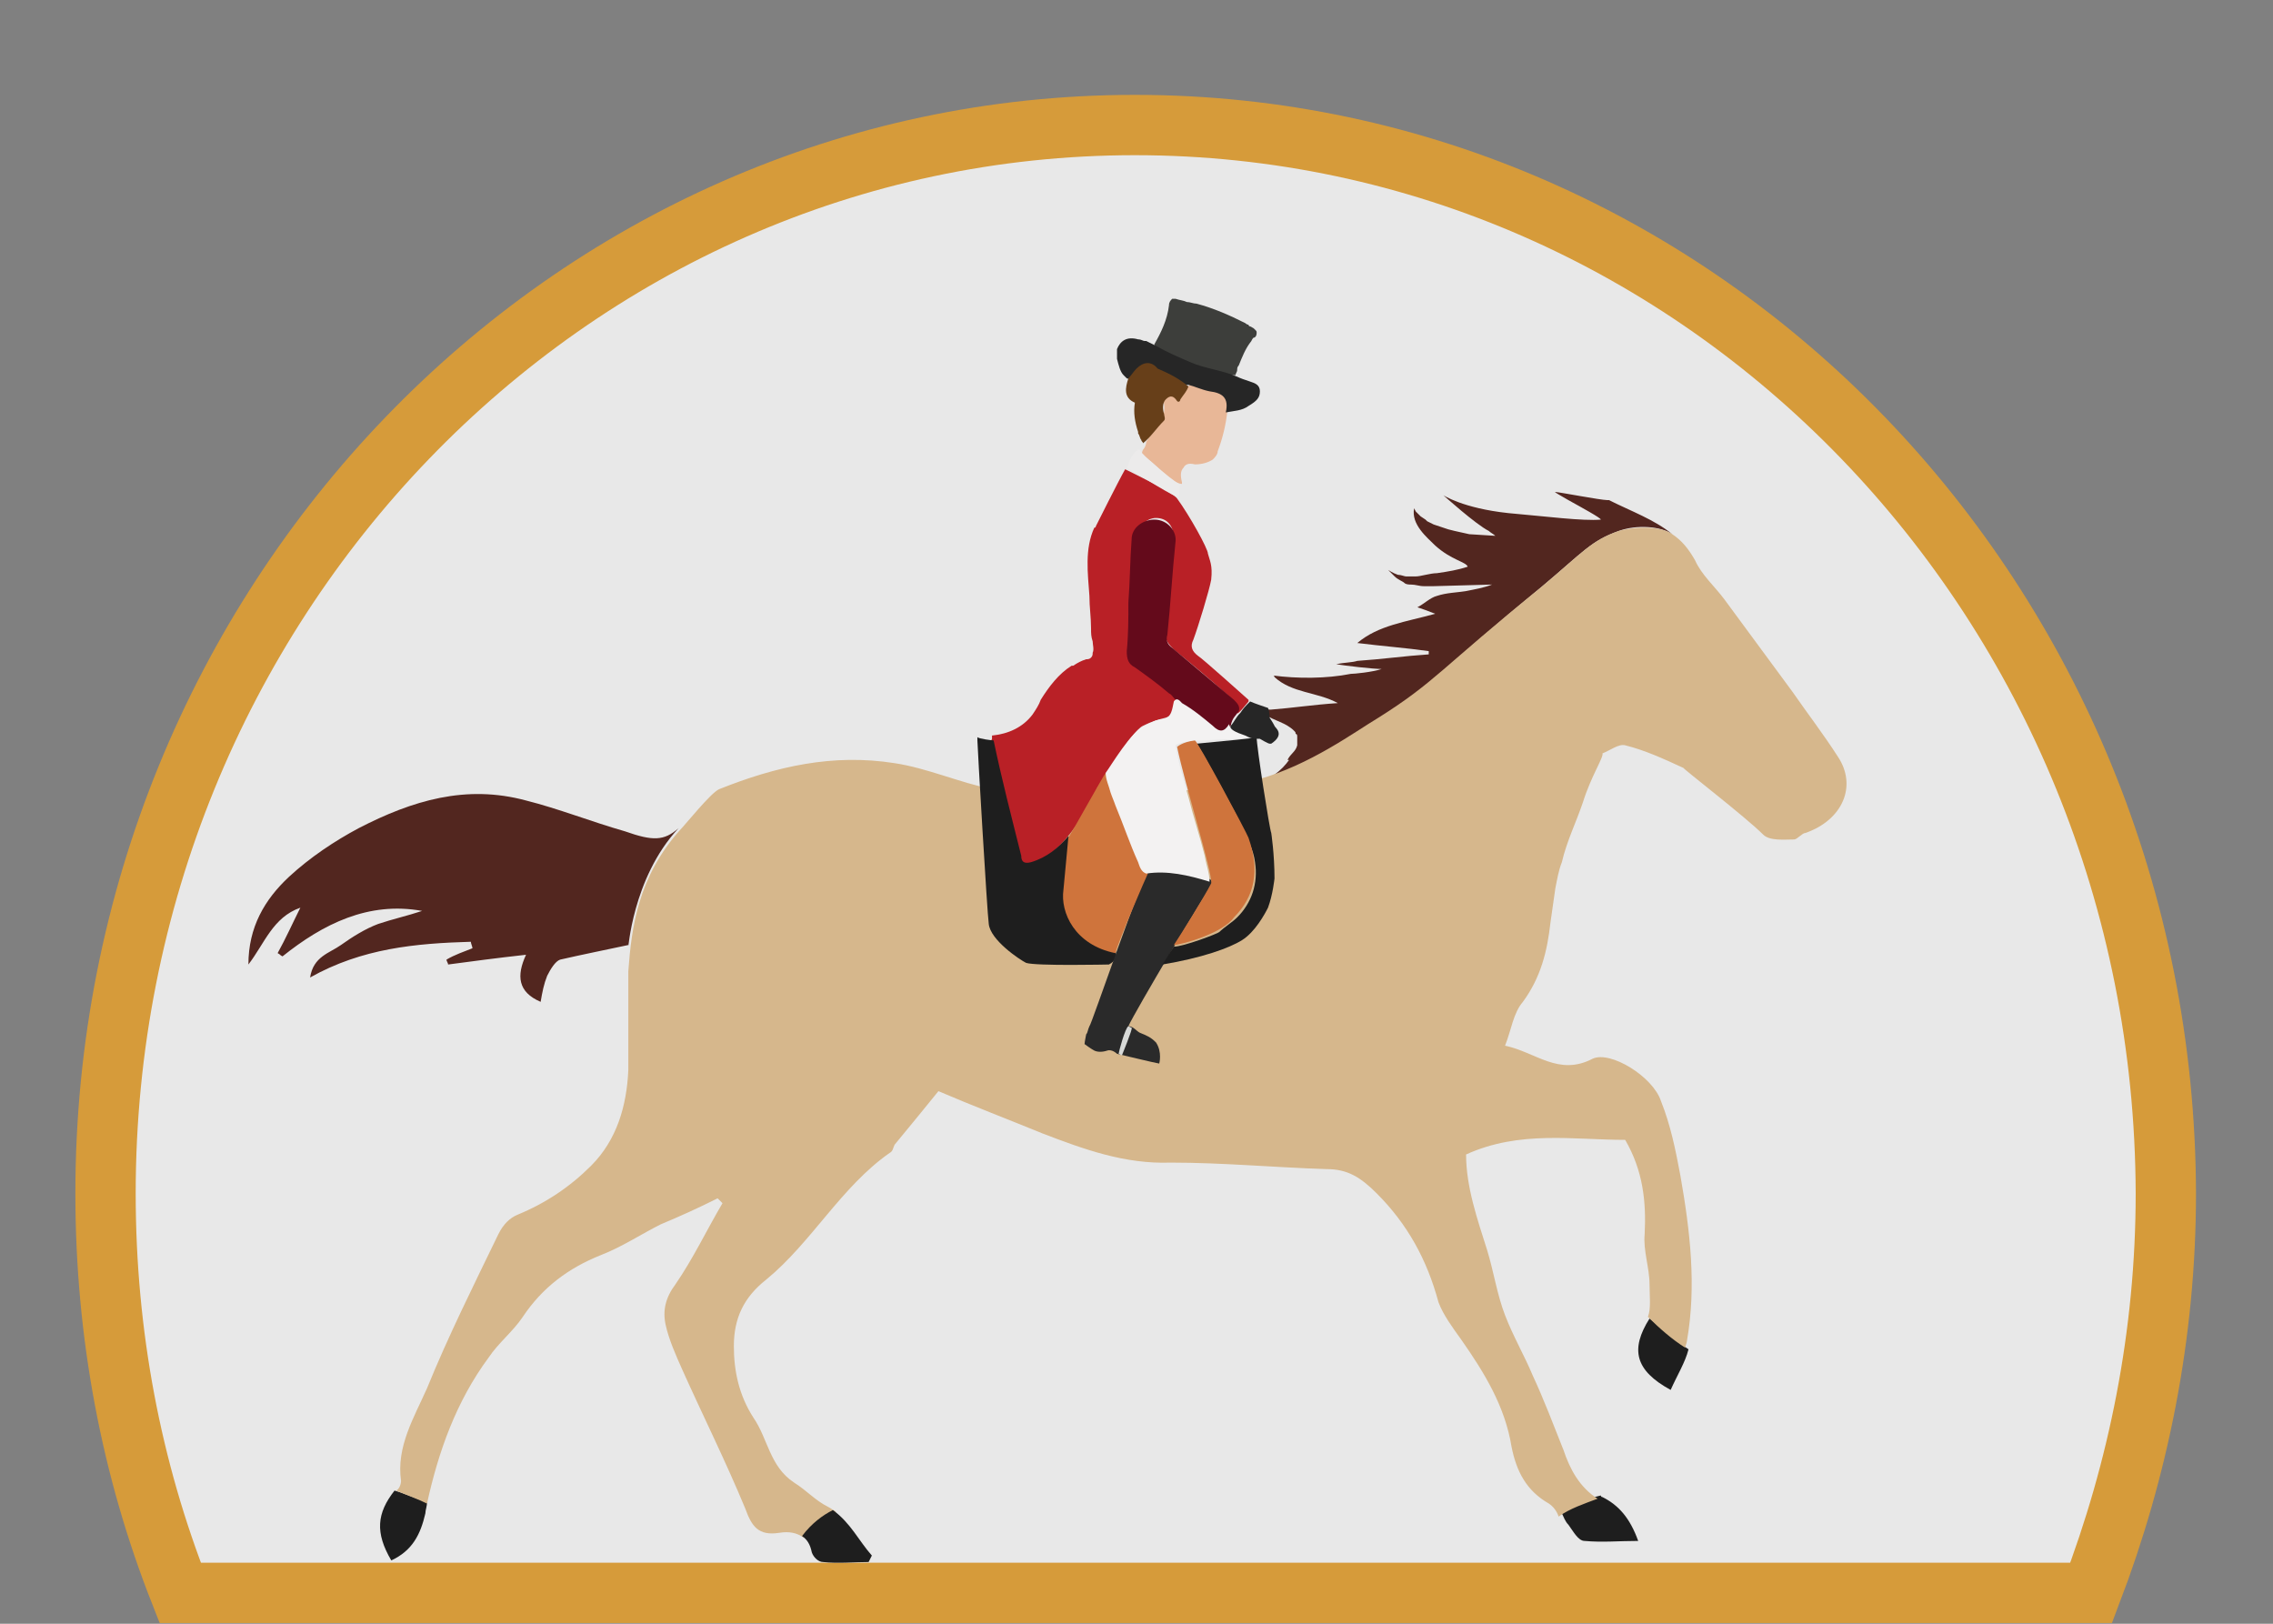 <?xml version="1.0" encoding="utf-8"?>
<!-- Generator: Adobe Illustrator 23.0.3, SVG Export Plug-In . SVG Version: 6.00 Build 0)  -->
<svg version="1.1" id="bet4" xmlns="http://www.w3.org/2000/svg" xmlns:xlink="http://www.w3.org/1999/xlink" x="0px" y="0px"
	 viewBox="0 0 140 100" style="enable-background:new 0 0 140 100;" xml:space="preserve">
<rect x="0" y="0" width="140" height="100" fill="#808080" stroke="none"/>
<style type="text/css">
	.st0{fill:#E8E8E8;stroke:#D69B3A;stroke-width:3.715;stroke-miterlimit:10;}
	.st1{fill:#52261F;}
	.st2{opacity:0.56;fill:#999999;enable-background:new    ;}
	.st3{fill:#1E1E1E;}
	.st4{fill:#D6B78C;}
	.st5{fill:#B92026;}
	.st6{fill:#E8B797;}
	.st7{fill:#3D3E3B;}
	.st8{fill:#262626;}
	.st9{fill:#ECEBEB;}
	.st10{fill:#2A2A2A;}
	.st11{fill:#673F19;}
	.st12{fill:#640A1B;}
	.st13{fill:#CF743C;}
	.st14{fill:#F3F2F2;}
	.st15{fill:#D7D9D7;}
</style>
<g id="clickHorse">
</g>
<g>
	<g>
		<path class="st0" d="M69.9,7.7c-35,0-63.4,29.5-63.4,65.8c0,8.7,1.6,17,4.6,24.6h117.7c2.9-7.6,4.6-15.9,4.6-24.6
			C133.3,37.1,104.9,7.7,69.9,7.7z"/>
	</g>
	<g>
		<g>
			<path class="st1" d="M38.5,51.2c-2.1-0.6-4.1-1.4-6.1-1.9c-3.7-1-7,0-10.3,1.7c-1.5,0.8-3,1.8-4.3,3c-1.5,1.4-2.5,3.1-2.5,5.4
				c1-1.3,1.5-2.9,3.2-3.5c-0.5,1-0.9,1.9-1.4,2.8c0.2,0.1,0.1,0.1,0.3,0.2c2.5-2,5.3-3.4,8.6-2.8c-0.9,0.3-1.8,0.5-2.7,0.8
				c-0.8,0.3-1.6,0.8-2.3,1.3c-0.7,0.5-1.7,0.7-1.9,2c3.2-1.8,6.5-2.1,9.9-2.2c0,0.1,0.1,0.3,0.1,0.4c-0.5,0.2-1.1,0.4-1.6,0.7
				c0,0.1,0.1,0.2,0.1,0.3c1.5-0.2,3-0.4,4.8-0.6c-0.6,1.3-0.5,2.3,0.9,2.9c0.1-0.6,0.2-1.1,0.4-1.6c0.2-0.4,0.5-0.9,0.8-1
				c1.3-0.3,2.8-0.6,4.2-0.9c0,0.5,0.2-4.1,3.1-7.2C40.9,51.8,40.2,51.8,38.5,51.2z"/>
			<g>
				<path class="st1" d="M95,36.1c2.5-2.1,3-2.8,4.7-3.4c1.1-0.4,2.6-0.3,3.3,0.2c-1.1-0.9-2.5-1.4-3.9-2.1c0,0,0,0-0.1,0
					c-0.4,0-3-0.5-3.2-0.5c-0.1,0,0.3,0.2,0.8,0.5c0.9,0.5,2,1.1,2,1.2c-1.1,0.1-3.4-0.2-5.7-0.4c-2.8-0.3-4-1.1-4-1.1
					c0,0,2,1.8,2.8,2.2c0.1,0.1,0.3,0.2,0.4,0.3l-1.6-0.1l-0.9-0.2l-0.4-0.1l-0.3-0.1l-0.3-0.1l-0.3-0.1l-0.4-0.2L87.8,32l-0.3-0.2
					l-0.2-0.2l-0.1-0.1l-0.1-0.2c-0.2,1,0.8,1.8,1.3,2.3c1,0.9,1.9,1,2,1.3c-0.6,0.2-1.2,0.3-1.9,0.4c-0.4,0-1,0.2-1.3,0.2
					c0,0-0.3,0-0.6,0c-0.1,0-0.3-0.1-0.5-0.1c-0.3-0.1-0.6-0.3-0.6-0.3s0.2,0.2,0.4,0.4c0.2,0.2,0.5,0.3,0.6,0.4
					c0.1,0.1,0.3,0.1,0.4,0.1c0.3,0,0.5,0.1,0.8,0.1c0.1,0,0.5,0,0.6,0l3.6-0.1c-0.5,0.2-1.1,0.3-1.6,0.4c-0.6,0.1-1.2,0.1-1.8,0.3
					c-0.4,0.1-0.8,0.5-1.2,0.7c0.3,0.1,0.6,0.2,1.1,0.4c-1.8,0.5-3.5,0.7-4.8,1.8c1.6,0.2,3,0.3,4.4,0.5c0,0.1,0,0.1,0,0.2
					c-1.5,0.1-2.9,0.3-4.4,0.4c-0.3,0.1-0.8,0.1-1.3,0.2c0.5,0.1,2.3,0.3,2.8,0.3c-0.6,0.2-1.7,0.3-1.9,0.3
					c-1.5,0.3-3.3,0.3-4.8,0.1c0.1,0,0.1,0.1,0.1,0.1c1.1,1,2.6,0.9,3.9,1.6c-1.5,0.1-2.8,0.3-4.1,0.4c-0.1,0-0.3,0-0.5,0
					c0,0,0,0.1,0,0.1c0,0,0.1,0.1,0.1,0.2c0.6,0.4,1.3,0.5,1.8,1c0.1,0.1,0.1,0.1,0.1,0.2c0,0,0,0,0,0c0.1,0,0.1,0.1,0.1,0.2
					c0,0.1,0,0.3,0,0.5c-0.1,0.4-0.4,0.5-0.6,0.9c0,0,0,0,0,0c0,0,0,0,0,0s0,0,0,0c0,0,0,0,0.1,0c-0.5,0.7-1.1,1.1-1.8,1.4
					c3.1-0.8,5.9-2.9,7.4-3.8C88.4,42,88.8,41.2,95,36.1z"/>
				<path class="st2" d="M76.8,48.1c0,0,0.1,0,0.1,0c0.2-0.1,0.4-0.1,0.6-0.3C77.3,48,77,48.1,76.8,48.1z"/>
				<path class="st3" d="M101.6,81.2c-1.2,1.9-0.9,3.2,1.3,4.4c0.4-0.9,0.9-1.7,1.1-2.5C103.1,82.5,102.4,81.8,101.6,81.2
					C101.6,81.1,101.6,81.1,101.6,81.2z"/>
				<path class="st3" d="M96.6,93.9c0.3,0.4,0.6,1,1,1c1.1,0.1,2.1,0,3.3,0c-0.5-1.4-1.2-2.2-2.2-2.7c0,0-0.1,0-0.1-0.1
					c-0.9,0.2-1.7,0.6-2.4,1.1C96.3,93.4,96.4,93.7,96.6,93.9z"/>
				<path class="st3" d="M24.3,91.8c-1.1,1.4-1.2,2.6-0.2,4.3c1.3-0.6,1.8-1.6,2.1-2.9c0-0.2,0.1-0.4,0.1-0.7
					C25.6,92.3,25,92,24.3,91.8C24.3,91.8,24.3,91.8,24.3,91.8z"/>
				<path class="st4" d="M113.2,46.6c-0.9-1.4-1.9-2.7-2.8-4c-1.4-1.9-2.8-3.8-4.2-5.7c-0.6-0.8-1.4-1.5-1.8-2.4
					c-0.4-0.7-0.8-1.2-1.4-1.6c-0.7-0.5-2.2-0.5-3.3-0.2C98,33.3,97.5,34,95,36.1c-6.3,5.1-6.6,5.9-10.1,8.1
					c-1.5,0.9-4.2,2.9-7.4,3.8c-0.2,0.1-0.4,0.2-0.6,0.3c-0.3,0.1-0.6,0.1-0.8,0.2c0,0-10,0.6-10.1,0.5c-0.8-0.1-1.5-0.1-2.2-0.1
					c-0.9-0.1-1.8-0.1-2.7-0.3c-2-0.4-4-1.3-6-1.6c-3.8-0.6-7.3,0.2-10.8,1.6c-0.5,0.2-2.1,2.2-2.4,2.5c-2.6,2.9-3,6-3.2,8.7
					c0,2.1,0,4.1,0,6.1c-0.1,2.2-0.7,4.3-2.3,5.9c-1.3,1.3-2.8,2.3-4.5,3c-0.5,0.2-0.9,0.6-1.2,1.2c-1.5,3.1-3.1,6.3-4.4,9.5
					c-0.8,1.8-1.9,3.6-1.6,5.7c0,0.2-0.1,0.5-0.3,0.6c0.7,0.3,1.3,0.5,1.9,0.8c0.7-3.2,1.8-6.3,3.8-9c0.6-0.9,1.5-1.6,2.1-2.5
					c1.2-1.8,2.8-3,4.8-3.8c1.3-0.5,2.5-1.3,3.7-1.9c1.2-0.5,2.3-1,3.5-1.6c0.1,0.1,0.1,0.1,0.3,0.3c-1,1.7-1.8,3.4-2.9,5
					c-0.6,0.8-0.8,1.6-0.6,2.5c0.2,0.9,0.6,1.8,1,2.7c1.3,2.9,2.7,5.7,3.9,8.6c0.4,1.1,0.8,1.7,2.1,1.5c0.6-0.1,1.1,0,1.5,0.3
					c0.6-0.8,1.2-1.3,2-1.6c-0.2-0.1-0.3-0.2-0.5-0.3c-0.8-0.4-1.3-1-2.1-1.5c-1.5-1-1.6-2.7-2.5-4c-0.9-1.4-1.2-2.9-1.2-4.4
					c0-1.7,0.6-3,2-4.1c2.8-2.3,4.6-5.7,7.6-7.8c0.2-0.1,0.2-0.3,0.3-0.5c0.9-1.1,1.9-2.3,2.7-3.3c2.1,0.9,4.2,1.7,6.4,2.6
					c2.6,1,5.1,1.9,7.9,1.8c3.2,0,6.4,0.3,9.6,0.4c1.3,0,2.1,0.5,3.1,1.5c1.9,1.9,3.1,4.1,3.8,6.7c0.3,0.8,0.9,1.6,1.4,2.3
					c1.4,2,2.7,4.1,3.1,6.6c0.3,1.5,0.9,2.7,2.3,3.5c0.3,0.2,0.5,0.5,0.6,0.8c0.7-0.5,1.6-0.8,2.4-1.1c-1.1-0.7-1.7-1.8-2.1-3
					c-0.6-1.5-1.2-3.1-1.9-4.6c-0.5-1.2-1.2-2.4-1.7-3.7c-0.5-1.3-0.7-2.7-1.1-4c-0.6-1.9-1.3-3.9-1.3-5.9c3.3-1.5,6.6-0.9,9.8-0.9
					c1.1,1.9,1.3,3.8,1.2,5.8c-0.1,1,0.3,2.1,0.3,3.1c0,0.7,0.1,1.5-0.1,2c0.7,0.7,1.5,1.4,2.3,1.9c0-0.1,0.1-0.3,0.1-0.4
					c0.6-3.4,0.2-6.8-0.4-10.2c-0.3-1.6-0.6-3.1-1.2-4.6c-0.5-1.5-3.1-3.1-4.2-2.6c-2.1,1.1-3.5-0.4-5.4-0.8c0.4-1,0.5-2,1.1-2.7
					c1.1-1.5,1.5-3.1,1.7-4.9c0.1-0.7,0.2-1.4,0.3-2.1c0.1-0.5,0.2-1.1,0.4-1.6c0.3-1.3,0.9-2.5,1.3-3.7c0.5-1.6,1.3-2.8,1.2-3
					c0.5-0.2,1-0.6,1.4-0.5c1.2,0.3,2.3,0.8,3.6,1.4c-0.1,0,3.8,3,4.9,4.1c0.4,0.4,1.3,0.3,1.9,0.3c0.2,0,0.5-0.4,0.7-0.4
					C113.5,50.5,114.4,48.4,113.2,46.6z"/>
				<path class="st3" d="M49.4,94.6c0.3,0.2,0.5,0.5,0.6,1c0.1,0.3,0.4,0.6,0.7,0.6c0.9,0.1,1.9,0,2.8,0c0.1-0.2,0.1-0.2,0.2-0.4
					c-0.8-0.9-1.3-2-2.4-2.8C50.7,93.3,50,93.8,49.4,94.6z"/>
			</g>
		</g>
		<g>
			<path class="st5" d="M76.9,43.2C76.9,43.2,76.9,43.1,76.9,43.2C76.9,43.1,76.9,43.1,76.9,43.2c0-0.1,0-0.1,0-0.1
				c0,0-2.9-2.6-3.1-2.7c-0.4-0.3-0.5-0.6-0.3-1c0.3-0.8,1-3.1,1.1-3.7c0.1-0.9-0.1-1.2-0.2-1.6c0-0.3-1.1-2.3-1.9-3.4
				c-0.3-0.4-2.4-1.4-3.2-1.8c-0.4,0.7-1.8,3.5-1.8,3.5c0,0,0,0.1-0.1,0.1c-0.6,1.3-0.4,2.8-0.3,4.2c0,0.7,0.1,1.3,0.1,2
				c0,0.3,0,0.5,0.1,0.8c0,0.2,0.1,0.5,0,0.7c0,0.1,0,0.2-0.1,0.3l0,0c-0.1,0.1-0.2,0.1-0.3,0.1c-0.3,0.1-0.5,0.2-0.8,0.4
				c0,0-0.1,0-0.1,0c-0.8,0.5-1.4,1.3-1.9,2.1c-0.1,0.3-0.3,0.6-0.5,0.9c-0.6,0.8-1.5,1.2-2.5,1.3c0,0,0,0,0,0.1s0,0,0,0.1
				c-0.1,0.2-0.1,0.4,0,0.6c0.5,2.1,1,4.3,1.6,6.4c0.2,0.8,0.4,0.9,1.1,0.6c0.9-0.3,2.4-1.6,3.8-4.6c0.1-0.1,2.1-3.5,2.8-3.8
				c0.6-0.3,1-0.4,1.4-0.5c0.6-0.2,0.7-0.5,0.7-1.1c0-0.3-0.2-0.5-0.4-0.8c-0.6-0.5-1.3-1-1.9-1.4c-0.4-0.3-0.5-0.6-0.5-1.1
				c0.1-2.2,0.2-4.4,0.3-6.6c0-0.7,0.6-1.3,1.2-1.3c0.7,0,1.1,0.5,1.1,1.3c0,1.1-0.2,2.2-0.3,3.4c-0.1,0.8-0.1,1.5-0.2,2.3
				c-0.1,0.5,0.2,0.8,0.5,1.1c1.1,0.9,2.2,1.8,3.3,2.8c0.2,0.2,0.5,0.8,0.6,1.1C76.2,44.1,76.9,43.2,76.9,43.2z"/>
			<path class="st3" d="M68.7,58.5c-0.2-0.3-0.6-0.3-0.9-0.4c-1.5-0.6-2.4-2-2.1-3.6c0.1-0.8,0.3-2.8,0.1-3
				c-0.6,0.7-1.3,1.3-2.3,1.6c-0.4,0.1-0.6,0-0.6-0.4c-0.6-2.4-1.2-4.7-1.7-7.1c-0.1,0-0.9-0.1-1-0.2c0,0.1,0,0.1,0,0.2
				c0,0.3,0.6,10.6,0.7,11.3c0.1,1,1.9,2.2,2.3,2.4c0.6,0.2,5.1,0.1,5.1,0.1C68.7,59.2,68.8,58.9,68.7,58.5z"/>
			<path class="st6" d="M72.9,28.8c0.1-0.2,0.3-0.3,0.7-0.2c0.4,0,0.8-0.1,1.1-0.3c0.1-0.1,0.3-0.3,0.3-0.5c0.3-0.8,0.5-1.6,0.6-2.5
				c0.3-0.9,0.2-1.1-0.6-1.3c-0.5-0.1-1-0.4-1.5-0.4c-0.2,0-0.3,0.2-0.4,0.3c-0.2,0.3-0.3,0.6-0.8,0.4c-0.3-0.2-0.7,0.2-0.6,0.6
				c0.1,0.9-0.4,1.4-0.9,2c-0.1,0.1-0.1,0.2-0.2,0.3c0,0.2-0.1,0.4-0.2,0.5c-0.1,0.2-0.1,0.4,0.1,0.5c0.4,0,1.6,1.6,2.3,1.6
				c0,0,0-0.1,0-0.1C72.7,29.3,72.7,29,72.9,28.8z"/>
			<path class="st7" d="M77.4,20.5c0-0.1,0-0.1-0.1-0.2c-0.1-0.1-0.1-0.1-0.3-0.2c0,0-0.1,0-0.1-0.1c-0.1,0-0.2-0.1-0.2-0.1
				c-1-0.5-1.9-0.9-3-1.2c-0.2,0-0.4-0.1-0.6-0.1c-0.2-0.1-0.4-0.1-0.7-0.2c0,0-0.1,0-0.1,0c0,0-0.1,0-0.1,0
				c-0.1,0.1-0.2,0.2-0.2,0.4c-0.1,0.9-0.5,1.7-0.9,2.4c0,0.2,0.2,0.3,0.4,0.4c1.3,0.8,2.7,1.3,4.2,1.5c0.1,0,0.3,0,0.4,0
				c0-0.1,0.1-0.2,0.1-0.3c0-0.1,0-0.2,0.1-0.3c0.2-0.5,0.4-1,0.7-1.4c0,0,0,0,0,0c0,0,0,0,0,0c0.1-0.1,0.1-0.2,0.2-0.3
				C77.3,20.8,77.4,20.7,77.4,20.5z"/>
			<path class="st8" d="M77.6,24.1c0-0.4-0.3-0.5-0.6-0.6c-0.3-0.1-0.6-0.2-0.8-0.3c-0.9-0.4-2-0.5-2.9-0.9c-0.7-0.3-1.4-0.6-2.1-1
				c-0.2-0.1-0.4-0.2-0.6-0.3c0,0,0,0-0.1,0c-0.1,0-0.2-0.1-0.4-0.1c-0.7-0.2-1.1,0.1-1.3,0.6c0,0.1,0,0.1,0,0.2c0,0.1,0,0.2,0,0.4
				c0.1,0.4,0.2,0.8,0.4,1c0,0,0,0,0.1,0.1c0,0,0.1,0.1,0.1,0.1c0.2,0.1,0.3-0.1,0.4-0.3c0.5-0.5,0.7-0.5,1.3-0.1
				c0.6,0.4,1.2,0.9,2.1,0.8c0.4,0.1,0.8,0.3,1.3,0.4c0.8,0.1,1.2,0.4,1,1.3c0.5-0.1,1-0.1,1.4-0.4C77.4,24.7,77.6,24.5,77.6,24.1z"
				/>
			<path class="st9" d="M72.7,29.9c0,0,0-0.1-0.1-0.1c-0.5-0.3-2.4-1.9-2.4-2.1c0,0-0.1,0-0.1,0h0c-0.5,0.3-0.6,1-0.7,1.1
				c0.7,0.4,3.2,2,3.2,1.8C72.6,30.6,72.7,29.9,72.7,29.9z"/>
			<path class="st10" d="M71.2,64.2c-0.3-0.3-0.5-0.4-1-0.6c-0.2-0.1-0.4-0.4-0.7-0.4c0.4-0.9,4.8-8.3,5.2-8.8
				c0-0.1-0.1-0.1-0.1-0.2c-1.1-0.7-2.5-0.8-3.8-0.6c-0.4,0.1-3.6,9.6-3.7,9.6c-0.1,0.2-0.1,0.4-0.2,0.5c0,0-0.1,0.5-0.1,0.6
				c0,0,0.4,0.3,0.6,0.4c0.2,0.1,0.5,0.1,0.8,0c0.3-0.1,0.6,0.2,0.6,0.2c0,0,2.5,0.6,2.6,0.6C71.4,65.5,71.6,64.8,71.2,64.2z"/>
			<path class="st11" d="M71.3,22.7L71.3,22.7c-0.4-0.5-0.9-0.4-1.3,0c-0.2,0.2-0.3,0.4-0.5,0.6c-0.2,0.6-0.3,1.2,0.4,1.5
				c-0.1,0.6,0,1.2,0.2,1.8c0,0,0,0,0,0.1c0.1,0.1,0.1,0.3,0.2,0.4c0,0,0,0,0,0c0,0.1,0.1,0.1,0.1,0.2c0.5-0.4,0.8-0.9,1.3-1.4
				c0.1-0.1,0-0.3,0-0.4c-0.1-0.3-0.1-0.7,0.1-0.9c0.3-0.3,0.5-0.2,0.7,0.1c0.1,0.1,0.2,0,0.2-0.1c0.2-0.3,0.4-0.5,0.5-0.8
				C72.6,23.3,72,23,71.3,22.7z"/>
			<path class="st3" d="M78.3,51.3L78.3,51.3c-0.1-0.2-0.9-5.3-0.9-5.9c-0.4,0.1-1.7,0.2-3.7,0.4c0.2,0.2,2.7,4.8,2.8,5.1
				c0.3,0.7,0.7,1.4,0.8,2.2c0.2,1.3-0.2,2.5-1.1,3.4c-0.3,0.3-0.8,0.6-1.1,0.9c-0.1,0.1-2.2,0.9-2.8,0.9c-0.2,0.3-0.4,0.6-0.7,1.1
				c2.4-0.4,4.1-1,4.9-1.5c0.8-0.5,1.4-1.6,1.6-2c0,0,0,0,0,0c0.3-0.8,0.4-1.8,0.4-1.8C78.5,52.6,78.3,51.3,78.3,51.3z"/>
			<path class="st12" d="M76.3,43.8c0.1-0.3-0.1-0.5-0.3-0.7c-1.3-1.1-2.5-2.1-3.8-3.2c-0.3-0.2-0.4-0.5-0.3-0.8
				c0.2-1.9,0.3-3.8,0.5-5.7c0.1-0.7-0.5-1.4-1.3-1.4c-0.7,0-1.4,0.5-1.4,1.2c-0.1,1.3-0.1,2.6-0.2,3.9c0,1,0,2-0.1,3
				c0,0.5,0.1,0.8,0.5,1c0.7,0.5,1.4,1,2.1,1.6c0.2,0.1,0.2,0.2,0.5,0.5c0.8,0.5,1.5,1,2.2,1.6c0.6,0.4,0.7,0.4,1.1-0.1
				C75.9,44.2,76.1,44.1,76.3,43.8z"/>
			<path class="st13" d="M70.7,53.8c-0.6-1.2-1-2.4-1.5-3.6c-0.1-0.2-0.2-0.5-0.3-0.7c-0.1,0-0.6-1.5-0.8-1.9
				c-0.1,0.1-2.1,3.7-2.3,4c-0.1,1.1-0.2,2.1-0.3,3.2c-0.2,1.4,0.7,3.4,3.2,3.9C68.9,57.9,70.6,54,70.7,53.8z"/>
			<path class="st14" d="M75.7,44.6c-0.3,0.5-0.6,0.5-1,0.1c-0.6-0.5-1.2-1-1.9-1.4c-0.1-0.1-0.3-0.4-0.5-0.1
				c-0.1,0.4-0.1,1-0.7,1.1c-0.4,0-0.7,0.2-1.1,0.4c-0.8,0.3-2.1,2.5-2.4,2.9c0,0.4,0.2,0.8,0.3,1.2c0.1,0.3,0.2,0.5,0.3,0.8
				c0.5,1.2,0.9,2.4,1.4,3.5c0.1,0.3,0.2,0.6,0.5,0.7c1.3-0.2,2.6,0.1,3.9,0.5c0-0.5-0.2-1-0.3-1.6c-0.3-1.2-0.7-2.4-1-3.6
				c-0.2-0.7-0.6-2-0.8-3.2c0.6-0.5,4.3-0.2,4.7-0.6C77.1,45.1,75.8,45.2,75.7,44.6z"/>
			<path class="st13" d="M72.5,46c0.5,2.4,2.2,7.8,2.1,8.4c-0.4,0.8-1.9,3.2-2.3,3.8c0.4,0,3-0.7,3.7-1.7c1.3-1.3,1.6-2.9,0.9-4.9
				c-0.1-0.3-3.1-5.9-3.3-6C72.8,45.7,72.5,46,72.5,46z"/>
			<g>
				<path class="st15" d="M69.7,63.3c0,0-0.2-0.1-0.2-0.1c-0.2,0.1-0.6,1.6-0.6,1.7l0.2,0.1C69.1,65,69.8,63.3,69.7,63.3z"/>
			</g>
			<path class="st8" d="M78.5,44.7L78.5,44.7c-0.1-0.2-0.3-0.5-0.3-0.5l0,0c0,0,0-0.4-0.1-0.6c0,0-0.9-0.3-1.1-0.4l0,0c0,0,0,0,0,0
				s0,0,0,0l0,0c-0.3,0.3-0.4,0.4-0.6,0.7c-0.3,0.3-0.4,0.6-0.6,0.8c-0.1,0.2,0.3,0.4,0.9,0.6c0.2,0.1,0.4,0.2,0.6,0.2
				c0.1,0,0.1,0,0.2,0c0,0,0,0,0,0c0,0,0.1,0,0.1,0c0,0,0.5,0.3,0.6,0.3l0,0c0,0,0.1,0,0.1,0s0,0,0,0C79.2,45.2,78.5,44.8,78.5,44.7
				z"/>
		</g>
	</g>
</g>
</svg>

